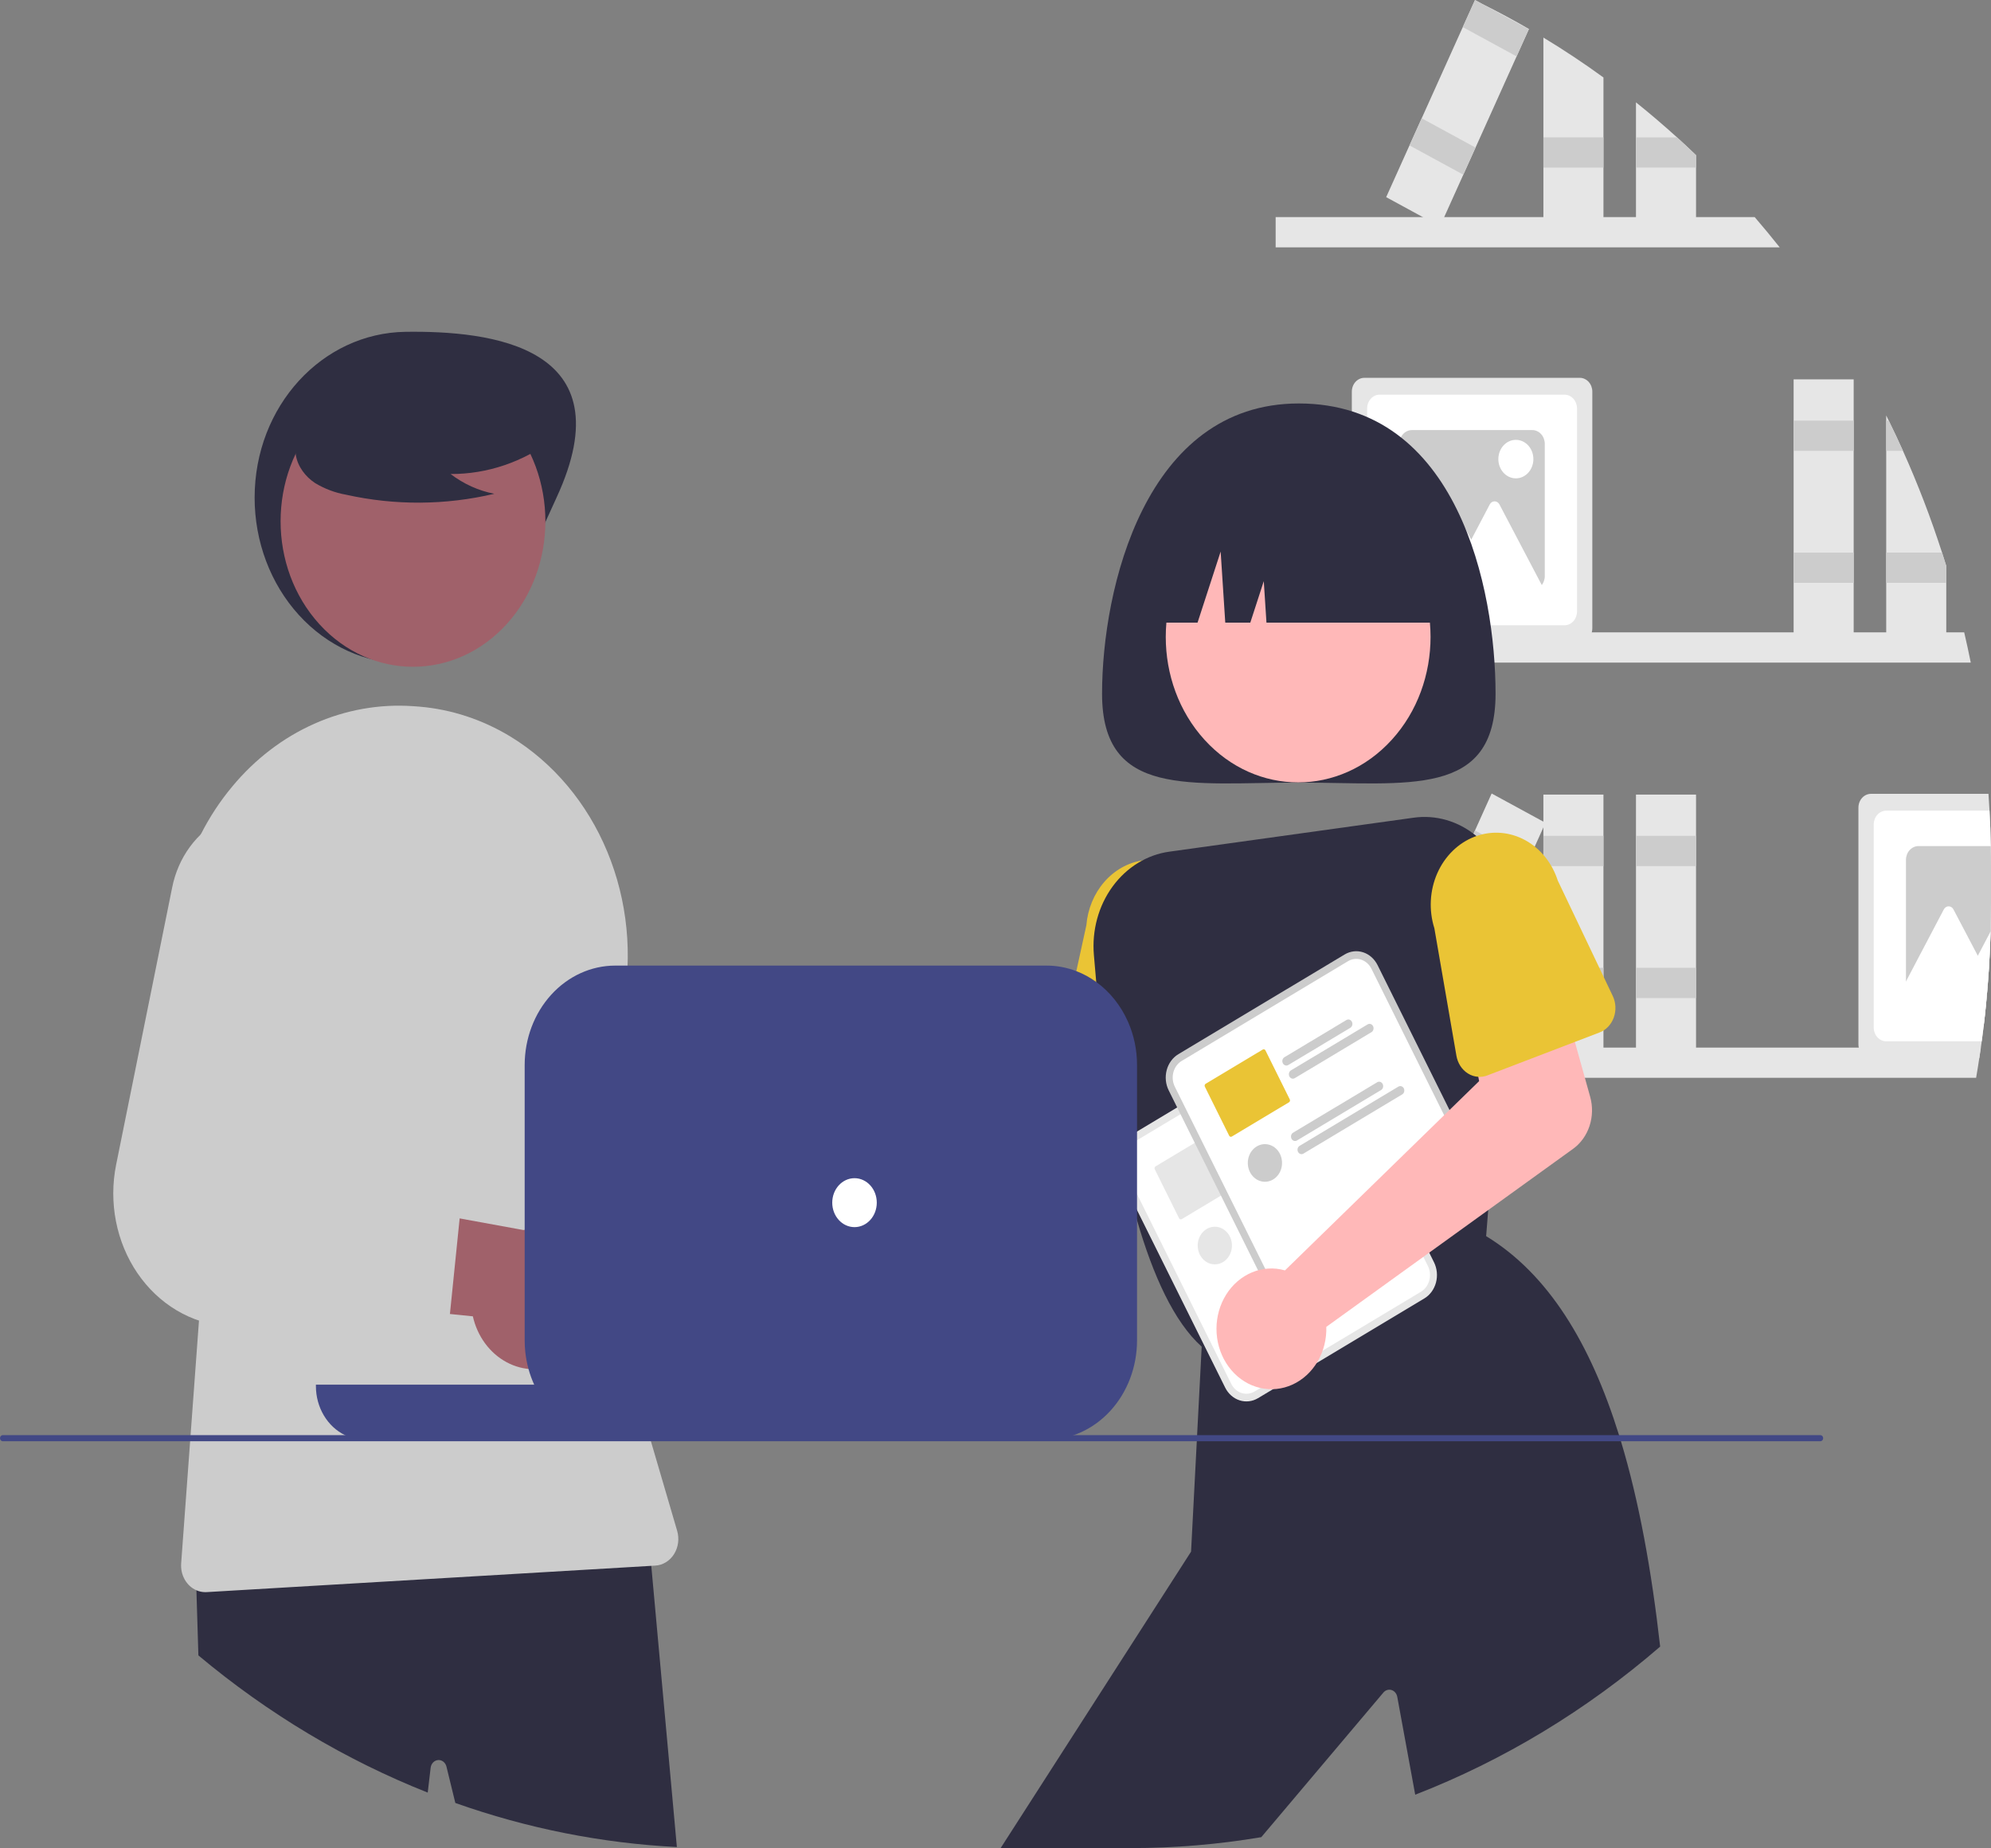 <svg width="545" height="506" viewBox="0 0 545 506" fill="none" xmlns="http://www.w3.org/2000/svg">
<rect x="0" y="0" width="545" height="506" fill="#808080" stroke="none"/>
<g clip-path="url(#clip0)">
<path d="M537.663 173.131C538.303 175.878 538.902 178.639 539.461 181.414H349.186V173.131H537.663Z" fill="#E6E6E6"/>
<path d="M531.598 151.297C528.535 141.788 524.963 132.486 520.901 123.441C519.651 120.652 518.353 117.891 517.007 115.158C516.786 114.689 516.55 114.22 516.314 113.751V175.392H532.756V154.965L531.598 151.297Z" fill="#E6E6E6"/>
<path d="M520.9 123.441H516.314V115.158H517.007C518.356 117.888 519.654 120.649 520.9 123.441Z" fill="#CCCCCC"/>
<path d="M531.598 151.297H516.314V159.58H532.756V154.965L531.598 151.297Z" fill="#CCCCCC"/>
<path d="M507.41 103.866H490.971V175.393H507.41V103.866Z" fill="#E6E6E6"/>
<path d="M507.41 115.16H490.971V123.442H507.41V115.16Z" fill="#CCCCCC"/>
<path d="M507.41 151.3H490.971V159.582H507.41V151.3Z" fill="#CCCCCC"/>
<path d="M432.441 103.449H373.469C372.56 103.451 371.688 103.849 371.046 104.555C370.403 105.261 370.041 106.219 370.04 107.218V172.042C370.041 172.41 370.09 172.777 370.185 173.131C370.398 173.905 370.833 174.584 371.424 175.066C372.016 175.549 372.732 175.81 373.469 175.811H432.441C433.178 175.81 433.894 175.549 434.486 175.066C435.077 174.584 435.511 173.905 435.725 173.131C435.82 172.777 435.869 172.41 435.87 172.042V107.218C435.869 106.219 435.507 105.261 434.864 104.555C434.221 103.849 433.35 103.451 432.441 103.449Z" fill="#E6E6E6"/>
<path d="M428.251 108.056H377.659C376.75 108.057 375.879 108.455 375.236 109.161C374.594 109.868 374.232 110.826 374.23 111.825V167.436C374.232 168.435 374.594 169.392 375.236 170.099C375.879 170.805 376.75 171.203 377.659 171.204H428.251C429.16 171.203 430.031 170.805 430.674 170.099C431.316 169.392 431.678 168.435 431.679 167.436V111.825C431.678 110.826 431.316 109.868 430.674 109.161C430.031 108.455 429.16 108.057 428.251 108.056Z" fill="white"/>
<path d="M419.428 117.754H386.482C385.573 117.756 384.702 118.153 384.059 118.86C383.417 119.566 383.055 120.524 383.053 121.523V157.737C383.055 158.736 383.417 159.694 384.059 160.401C384.702 161.107 385.573 161.505 386.482 161.506H419.428C420.336 161.501 421.205 161.102 421.847 160.396C422.489 159.691 422.852 158.735 422.856 157.737V121.523C422.855 120.524 422.493 119.566 421.851 118.86C421.208 118.153 420.337 117.756 419.428 117.754Z" fill="#CCCCCC"/>
<path d="M417.397 151.35L410.438 138.101C410.304 137.846 410.112 137.635 409.88 137.488C409.649 137.341 409.386 137.264 409.118 137.264C408.851 137.264 408.588 137.341 408.356 137.488C408.125 137.635 407.932 137.846 407.798 138.101L402.717 147.775L396.053 135.089C395.92 134.835 395.727 134.623 395.496 134.476C395.264 134.329 395.001 134.252 394.734 134.252C394.466 134.252 394.204 134.329 393.972 134.476C393.74 134.623 393.548 134.835 393.414 135.089L386.455 148.338L378.177 164.099H394.143L392.562 167.111H425.675L417.397 151.35Z" fill="white"/>
<path d="M414.941 130.971C417.589 130.971 419.735 128.611 419.735 125.7C419.735 122.79 417.589 120.43 414.941 120.43C412.292 120.43 410.146 122.79 410.146 125.7C410.146 128.611 412.292 130.971 414.941 130.971Z" fill="white"/>
<path d="M544.939 231.656C544.886 228.406 544.769 225.174 544.589 221.958C544.513 220.417 544.421 218.884 544.307 217.351H512.138C511.229 217.353 510.358 217.75 509.715 218.457C509.073 219.163 508.711 220.121 508.71 221.12V285.944C508.708 286.24 508.741 286.536 508.809 286.823C508.989 287.645 509.415 288.377 510.019 288.901C510.623 289.425 511.369 289.711 512.138 289.712H541.792C541.945 288.758 542.09 287.786 542.219 286.823C542.303 286.253 542.387 285.676 542.463 285.106C542.646 283.741 542.821 282.376 542.981 281.011C543.21 279.151 543.416 277.284 543.598 275.408C544.269 268.682 544.7 261.885 544.894 255.014V255.006C544.962 252.418 544.998 249.819 545 247.209V237.158C545 235.316 544.985 233.482 544.939 231.656Z" fill="#E6E6E6"/>
<path d="M544.939 231.656C544.886 228.406 544.769 225.174 544.589 221.958H516.329C515.42 221.959 514.549 222.357 513.906 223.063C513.263 223.77 512.902 224.727 512.9 225.726V281.337C512.902 282.336 513.263 283.294 513.906 284C514.549 284.707 515.42 285.104 516.329 285.106H542.463C542.646 283.741 542.821 282.376 542.981 281.011C543.21 279.151 543.416 277.284 543.598 275.408C544.269 268.682 544.7 261.885 544.894 255.014V255.006C544.962 252.418 544.998 249.819 545 247.209V237.158C545 235.316 544.985 233.482 544.939 231.656Z" fill="white"/>
<path d="M544.939 231.656H525.152C524.243 231.658 523.372 232.055 522.729 232.762C522.086 233.468 521.725 234.426 521.723 235.425V271.639C521.725 272.638 522.086 273.596 522.729 274.302C523.372 275.009 524.243 275.406 525.152 275.408H543.598C544.269 268.682 544.7 261.885 544.894 255.014V255.006C544.962 252.418 544.998 249.819 545 247.209V237.158C545 235.316 544.985 233.482 544.939 231.656Z" fill="#CCCCCC"/>
<path d="M544.894 255.014C544.703 261.882 544.271 268.68 543.598 275.408C543.416 277.284 543.21 279.151 542.981 281.01H531.232L532.817 278.004H516.847L521.723 268.716L525.122 262.242L532.086 248.992C532.218 248.737 532.41 248.524 532.642 248.376C532.873 248.229 533.136 248.151 533.404 248.151C533.672 248.151 533.934 248.229 534.166 248.376C534.397 248.524 534.589 248.737 534.722 248.992L541.389 261.681L544.894 255.014Z" fill="white"/>
<path d="M487.163 67.73H349.186V59.447H480.321C482.652 62.152 484.933 64.913 487.163 67.73Z" fill="#E6E6E6"/>
<path d="M422.476 10.285C428.098 13.685 433.579 17.328 438.918 21.214V61.7H422.476V10.285Z" fill="#E6E6E6"/>
<path d="M438.914 37.609H422.475V45.891H438.914V37.609Z" fill="#CCCCCC"/>
<path d="M464.259 42.487V61.7H447.817V28.023C451.65 31.097 455.396 34.293 459.055 37.613C460.808 39.204 462.542 40.829 464.259 42.487Z" fill="#E6E6E6"/>
<path d="M464.259 42.487V45.887H447.817V37.613H459.055C460.808 39.204 462.542 40.829 464.259 42.487Z" fill="#CCCCCC"/>
<path d="M405.69 1.055C410.041 3.208 414.318 5.502 418.521 7.94L415.138 15.444L403.9 40.41L400.555 47.83L395.32 59.447L394.17 62.001L389.484 59.447L379.442 53.978L385.819 39.807H385.827L389.164 32.387L400.41 7.42L403.717 0.084L403.755 0L405.69 1.055Z" fill="#E6E6E6"/>
<path d="M418.483 8.015L415.138 15.444L400.41 7.42L403.717 0.084L403.755 0L405.69 1.055L418.483 8.015Z" fill="#CCCCCC"/>
<path d="M389.164 32.389L385.821 39.811L400.554 47.828L403.897 40.406L389.164 32.389Z" fill="#CCCCCC"/>
<path d="M542.219 286.823C542.09 287.786 541.945 288.758 541.792 289.712C541.526 291.521 541.236 293.314 540.924 295.106H349.186V286.823H542.219Z" fill="#E6E6E6"/>
<path d="M438.914 217.556H422.475V289.083H438.914V217.556Z" fill="#E6E6E6"/>
<path d="M438.914 228.85H422.475V237.132H438.914V228.85Z" fill="#CCCCCC"/>
<path d="M438.914 264.99H422.475V273.272H438.914V264.99Z" fill="#CCCCCC"/>
<path d="M464.258 217.556H447.819V289.083H464.258V217.556Z" fill="#E6E6E6"/>
<path d="M464.258 228.85H447.819V237.132H464.258V228.85Z" fill="#CCCCCC"/>
<path d="M464.258 264.99H447.819V273.272H464.258V264.99Z" fill="#CCCCCC"/>
<path d="M408.311 217.26L379.439 281.361L394.172 289.379L423.043 225.278L408.311 217.26Z" fill="#E6E6E6"/>
<path d="M403.752 227.382L400.409 234.804L415.141 242.821L418.484 235.399L403.752 227.382Z" fill="#CCCCCC"/>
<path d="M389.164 259.769L385.821 267.192L400.554 275.209L403.897 267.787L389.164 259.769Z" fill="#CCCCCC"/>
<path d="M223.089 318.742C223.776 319.177 224.431 319.67 225.048 320.218L292.881 297.014L296.706 278.515L322.859 281.211L318.983 314.683C318.67 317.388 317.567 319.907 315.84 321.864C314.113 323.82 311.856 325.108 309.407 325.535L229.578 339.427C228.413 342.53 226.417 345.17 223.854 346.995C221.291 348.82 218.284 349.744 215.231 349.645C212.179 349.545 209.227 348.427 206.767 346.438C204.307 344.449 202.457 341.684 201.462 338.511C200.466 335.338 200.373 331.906 201.195 328.674C202.017 325.441 203.715 322.56 206.063 320.414C208.411 318.268 211.298 316.959 214.339 316.66C217.38 316.361 220.433 317.088 223.089 318.742Z" fill="#FFB8B8"/>
<path d="M334.946 292.309L334.496 283.867V283.858L334.374 281.547L333.049 256.689C333.445 251.507 331.958 246.363 328.912 242.384C325.866 238.405 321.51 235.915 316.797 235.458C315.441 235.325 314.076 235.364 312.728 235.576C308.725 236.198 305.03 238.288 302.243 241.508C299.457 244.728 297.741 248.888 297.375 253.314L294.625 265.894L289.817 287.895C289.476 289.434 289.618 291.055 290.218 292.495C290.817 293.936 291.841 295.112 293.124 295.835C293.864 296.263 294.675 296.525 295.509 296.605L303.524 297.392L311.242 298.146L320.149 299.017L320.789 299.076L322.435 299.243L327.944 299.779H327.959C328.879 299.861 329.804 299.727 330.674 299.386C331.543 299.045 332.337 298.506 333.003 297.803C333.488 297.283 333.896 296.684 334.214 296.027C334.77 294.887 335.023 293.599 334.946 292.309V292.309Z" fill="#EAC435"/>
<path d="M409.382 189.942C409.382 218.606 385.27 214.27 355.526 214.27C325.782 214.27 301.669 218.606 301.669 189.942C301.669 161.278 313.447 110.468 355.526 110.468C399.054 110.468 409.382 161.278 409.382 189.942Z" fill="#2F2E41"/>
<path d="M380.971 202.555C395.124 186.998 395.124 161.775 380.971 146.219C366.819 130.662 343.873 130.662 329.72 146.219C315.567 161.775 315.567 186.998 329.72 202.555C343.873 218.112 366.819 218.112 380.971 202.555Z" fill="#FFB8B8"/>
<path d="M406.361 230.969C405.663 230.23 404.922 229.542 404.144 228.909C399.216 224.817 393.025 223.016 386.901 223.892L320.119 233.18C314.001 234.015 308.42 237.436 304.559 242.717C300.697 247.998 298.858 254.725 299.432 261.471C299.623 263.816 299.837 266.287 300.072 268.858C300.377 272.083 300.72 275.466 301.116 278.967C301.771 284.855 302.572 291.069 303.524 297.392C304.354 302.836 305.299 308.355 306.381 313.808C306.694 315.382 307.019 316.951 307.356 318.514C307.356 318.519 307.356 318.524 307.358 318.528C307.359 318.532 307.361 318.536 307.364 318.539C307.402 318.732 307.44 318.925 307.486 319.109C307.484 319.124 307.487 319.138 307.494 319.151C307.966 321.328 308.461 323.481 308.98 325.608C309.178 326.395 309.368 327.174 309.566 327.945C310.099 330.039 310.663 332.09 311.242 334.109C315.593 349.125 321.345 361.914 328.942 368.715C329.041 368.815 329.14 368.899 329.246 368.991L329.552 369.251L329.993 369.1L331.867 368.489L333.468 367.953L354.314 361.06L359.502 359.343L376.174 353.824H376.181L391.427 348.782L393.286 348.162L406.384 343.832L406.803 338.455L407.367 331.32L407.702 327.032L410.353 293.213L411.9 273.481L413.576 252.058C413.888 248.173 413.401 244.261 412.152 240.611C410.903 236.961 408.924 233.666 406.361 230.969Z" fill="#2F2E41"/>
<path d="M443.703 394.611C443.527 394.05 443.36 393.489 443.184 392.936C435.352 367.811 423.801 348.807 406.803 338.456C406.795 338.456 406.795 338.447 406.787 338.447L406.498 338.271L391.686 343.908L389.858 344.603L387.953 345.332L387.93 345.34L374.063 350.616L374.04 350.625L363.16 354.762H363.152L353.087 358.59H353.08L350.74 359.486L333.148 366.177L331.105 366.956L329.277 367.651L328.995 367.76L328.942 368.715L327.685 392.936L327.601 394.611L326.031 424.837L273.908 506H309.566C321.514 506.003 333.445 505.004 345.255 503.01L378.71 463.379C378.991 463.06 379.345 462.831 379.735 462.717C380.125 462.603 380.536 462.609 380.924 462.733C381.311 462.857 381.66 463.095 381.934 463.422C382.207 463.748 382.394 464.15 382.475 464.585L387.389 491.386C411.6 481.975 434.248 468.277 454.438 450.833C452.091 430.021 448.663 411.051 443.703 394.611Z" fill="#2F2E41"/>
<path d="M313.473 170.479H327.807L334.131 151.016L335.395 170.479H342.246L345.935 159.125L346.673 170.479H397.578C397.578 164.941 396.586 159.457 394.658 154.341C392.73 149.225 389.904 144.576 386.342 140.66C382.779 136.744 378.55 133.638 373.896 131.519C369.241 129.4 364.253 128.309 359.215 128.309H351.837C341.662 128.309 331.904 132.752 324.71 140.66C317.515 148.569 313.473 159.295 313.473 170.479Z" fill="#2F2E41"/>
<path d="M225.308 381.535C222.968 382.616 220.44 383.119 217.904 383.01C215.368 382.901 212.884 382.182 210.628 380.904C208.371 379.626 206.398 377.819 204.845 375.612C203.293 373.404 202.2 370.85 201.643 368.128L140.334 360.495L160.886 333.443L215.954 344.839C220.177 344.113 224.494 345.116 228.089 347.656C231.684 350.196 234.306 354.097 235.459 358.62C236.612 363.144 236.216 367.975 234.345 372.198C232.474 376.421 229.258 379.743 225.308 381.535L225.308 381.535Z" fill="#A0616A"/>
<path d="M192.253 331.462L166.34 326.37L164.458 326.002C162.954 325.707 161.524 325.065 160.262 324.119C159 323.173 157.934 321.944 157.134 320.513C156.335 319.082 155.82 317.482 155.623 315.817C155.427 314.151 155.553 312.459 155.993 310.851L168.717 264.378L169.098 262.996C170.687 257.089 170.404 250.764 168.296 245.057C166.188 239.35 162.379 234.598 157.494 231.581C154.187 229.562 150.501 228.409 146.723 228.212C142.945 228.014 139.176 228.777 135.71 230.442C132.244 232.106 129.174 234.627 126.739 237.808C124.303 240.989 122.568 244.745 121.668 248.783L105.44 321.588L104.838 324.285C103.704 329.365 103.581 334.654 104.475 339.791C105.37 344.929 107.262 349.794 110.022 354.054C112.783 358.315 116.346 361.871 120.47 364.481C124.595 367.09 129.182 368.692 133.92 369.176C133.973 369.184 134.019 369.184 134.073 369.192L143.787 370.139L156.389 371.37L172.237 372.919L187.026 374.368C188.963 374.561 190.896 373.947 192.44 372.647C193.984 371.347 195.027 369.456 195.362 367.35C195.384 367.233 195.4 367.115 195.415 366.998L198.554 341.236L198.585 341.002C198.855 338.82 198.347 336.609 197.167 334.83C195.986 333.052 194.225 331.845 192.253 331.462Z" fill="#CCCCCC"/>
<path d="M152.33 136.265C141.985 158.62 133.832 181.678 111.015 181.678C100.058 181.678 89.549 176.893 81.801 168.377C74.053 159.86 69.7 148.309 69.7 136.265C69.7 111.183 88.199 91.165 111.015 90.851C134.204 90.532 171.583 94.654 152.33 136.265Z" fill="#2F2E41"/>
<path d="M178.279 428.723L177.342 418.438L176.641 418.48L53.446 425.004L53.766 435.414L54.307 453.245C73.37 469.207 94.539 481.874 117.082 490.807L117.882 483.99C117.952 483.435 118.194 482.923 118.568 482.541C118.942 482.159 119.424 481.932 119.933 481.896C120.443 481.861 120.947 482.02 121.362 482.346C121.777 482.673 122.076 483.147 122.209 483.689L124.64 493.647C144.277 500.608 164.67 504.666 185.281 505.715L178.279 428.723Z" fill="#2F2E41"/>
<path d="M138.674 170.895C152.827 155.338 152.827 130.116 138.674 114.559C124.521 99.002 101.575 99.002 87.422 114.559C73.27 130.116 73.27 155.338 87.422 170.895C101.575 186.452 124.521 186.452 138.674 170.895Z" fill="#A0616A"/>
<path d="M185.358 419.133L178.173 394.611L178.051 394.192L177.685 392.936L175.635 385.951C174.972 383.681 174.34 381.403 173.753 379.117C173.212 377.056 172.707 374.991 172.237 372.919C171.567 370.038 170.957 367.146 170.409 364.243C168.549 354.486 167.309 344.599 166.698 334.653C166.53 331.898 166.411 329.137 166.34 326.37C165.893 309.413 167.282 292.457 170.477 275.86C173.258 261.507 171.773 246.553 166.239 233.198C160.706 219.844 151.417 208.796 139.741 201.681C132.08 197.027 123.599 194.231 114.872 193.482C114.27 193.432 113.668 193.39 113.059 193.348C103.84 192.708 94.607 194.352 86.043 198.158C77.479 201.965 69.802 207.837 63.58 215.341C60.246 219.332 57.352 223.74 54.954 228.473C48.303 241.646 45.806 256.868 47.853 271.764L56.417 334.971L54.467 361.579L52.166 392.936L52.044 394.611L49.59 428.044C49.474 429.603 49.817 431.161 50.569 432.488C51.321 433.816 52.442 434.842 53.766 435.414C54.541 435.756 55.369 435.929 56.204 435.925C56.326 435.925 56.44 435.925 56.562 435.917L178.279 428.723L179.392 428.656C180.407 428.598 181.397 428.284 182.284 427.738C183.171 427.193 183.933 426.431 184.509 425.51C185.086 424.59 185.462 423.536 185.609 422.43C185.757 421.325 185.67 420.197 185.358 419.133L185.358 419.133Z" fill="#CCCCCC"/>
<path d="M151.505 120.214C143.223 126.488 133.394 129.827 123.336 129.783C126.924 132.517 131.008 134.364 135.308 135.197C121.935 138.35 108.115 138.435 94.71 135.447C91.731 134.922 88.856 133.837 86.212 132.239C83.638 130.522 81.485 127.787 80.966 124.527C80.075 118.934 84.04 113.852 88.161 110.428C94.469 105.264 101.743 101.707 109.456 100.013C117.169 98.319 125.128 98.53 132.758 100.632C137.739 102.047 142.73 104.439 145.966 108.837C149.201 113.234 150.16 120.014 147.077 124.542L151.505 120.214Z" fill="#2F2E41"/>
<path d="M153.358 373.248C151.039 374.384 148.523 374.948 145.985 374.899C143.447 374.851 140.949 374.191 138.669 372.967C136.388 371.742 134.379 369.983 132.783 367.813C131.188 365.643 130.045 363.115 129.434 360.407L67.99 354.235L88.003 326.701L143.284 336.783C147.491 335.957 151.827 336.856 155.471 339.31C159.115 341.764 161.814 345.602 163.056 350.097C164.297 354.592 163.996 359.431 162.209 363.698C160.421 367.965 157.272 371.363 153.358 373.248L153.358 373.248Z" fill="#A0616A"/>
<path d="M119.329 323.975L105.44 321.588L91.428 319.176C89.919 318.917 88.477 318.31 87.196 317.394C85.916 316.479 84.826 315.276 83.998 313.865C83.171 312.454 82.624 310.867 82.395 309.207C82.165 307.547 82.257 305.853 82.666 304.235L94.826 256.078C96.297 250.134 95.89 243.818 93.669 238.163C91.449 232.507 87.548 227.848 82.605 224.947C79.265 222.989 75.557 221.913 71.773 221.804C67.989 221.695 64.234 222.556 60.806 224.319C57.367 226.055 54.342 228.644 51.969 231.884C49.596 235.123 47.939 238.924 47.13 242.987L31.792 318.874C30.759 323.993 30.744 329.297 31.748 334.423C32.753 339.549 34.752 344.376 37.611 348.574C40.47 352.771 44.12 356.24 48.311 358.744C52.502 361.247 57.136 362.726 61.896 363.078L114.948 366.99C116.888 367.135 118.807 366.475 120.325 365.139C121.843 363.804 122.85 361.891 123.146 359.779C123.17 359.661 123.177 359.544 123.192 359.427L125.821 333.598L125.844 333.363C126.07 331.177 125.519 328.979 124.305 327.229C123.09 325.479 121.308 324.313 119.329 323.975Z" fill="#CCCCCC"/>
<path d="M354.365 283.942L351.185 285.848L312.014 309.342L308.834 311.249C307.291 312.176 306.146 313.739 305.65 315.594C305.154 317.448 305.348 319.443 306.188 321.141L335.359 379.907C336.203 381.603 337.624 382.862 339.311 383.407C340.999 383.952 342.814 383.74 344.358 382.816L344.367 382.811L389.881 355.513L389.889 355.509C391.432 354.581 392.577 353.018 393.073 351.164C393.569 349.309 393.375 347.314 392.535 345.616L363.364 286.85C362.52 285.154 361.099 283.895 359.412 283.35C357.725 282.805 355.91 283.018 354.365 283.942Z" fill="#E6E6E6"/>
<path d="M355.279 285.784L351.514 288.043L313.515 310.833L309.749 313.091C308.65 313.752 307.835 314.865 307.482 316.185C307.128 317.506 307.266 318.927 307.865 320.136L337.035 378.902C337.636 380.11 338.648 381.006 339.85 381.394C341.051 381.783 342.344 381.631 343.444 380.973L343.452 380.968L388.966 353.671L388.974 353.666C390.073 353.005 390.888 351.893 391.242 350.572C391.595 349.251 391.457 347.831 390.859 346.622L361.688 287.855C361.087 286.647 360.075 285.751 358.873 285.363C357.672 284.975 356.379 285.126 355.279 285.784Z" fill="white"/>
<path d="M356.348 302.376C356.207 302.094 355.97 301.884 355.689 301.793C355.407 301.702 355.105 301.737 354.847 301.89L353.331 302.803L337.872 312.074C337.616 312.229 337.426 312.49 337.345 312.798C337.263 313.107 337.295 313.438 337.435 313.72C337.575 314.003 337.811 314.212 338.091 314.304C338.371 314.396 338.673 314.362 338.93 314.21L355.906 304.026C356.163 303.87 356.353 303.609 356.436 303.3C356.519 302.992 356.487 302.659 356.348 302.376Z" fill="#E6E6E6"/>
<path d="M362.131 303.573C362.062 303.433 361.969 303.31 361.856 303.21C361.744 303.111 361.614 303.036 361.475 302.992C361.336 302.948 361.191 302.934 361.047 302.952C360.903 302.97 360.764 303.019 360.638 303.096L339.662 315.675C339.535 315.752 339.423 315.855 339.332 315.979C339.241 316.103 339.173 316.246 339.133 316.398C339.092 316.551 339.079 316.711 339.095 316.87C339.11 317.028 339.154 317.181 339.224 317.321C339.293 317.461 339.387 317.584 339.5 317.684C339.613 317.784 339.743 317.858 339.882 317.903C340.021 317.947 340.166 317.962 340.31 317.944C340.454 317.927 340.594 317.879 340.721 317.803L341.697 317.216L347.799 313.556H347.807L361.689 305.223C361.818 305.148 361.931 305.045 362.023 304.921C362.115 304.797 362.184 304.654 362.225 304.5C362.266 304.346 362.279 304.185 362.263 304.026C362.247 303.867 362.202 303.713 362.131 303.573Z" fill="#E6E6E6"/>
<path d="M339.335 323.623L332.675 310.198C332.606 310.063 332.491 309.964 332.356 309.921C332.22 309.879 332.075 309.897 331.952 309.972L328.721 311.906L327.045 312.911L318.046 318.305L316.302 319.352C316.179 319.428 316.089 319.554 316.05 319.703C316.012 319.852 316.028 320.012 316.096 320.148L316.523 321.01L322.755 333.573C322.823 333.707 322.936 333.806 323.07 333.848C323.205 333.891 323.349 333.873 323.471 333.799L334.214 327.358L335.891 326.354L339.121 324.419C339.183 324.382 339.237 324.333 339.282 324.273C339.326 324.213 339.359 324.144 339.379 324.07C339.399 323.996 339.405 323.918 339.397 323.842C339.39 323.765 339.368 323.691 339.335 323.623Z" fill="#E6E6E6"/>
<path d="M364.767 319.411C364.628 319.129 364.392 318.919 364.112 318.828C363.832 318.737 363.531 318.772 363.274 318.925L340.249 332.735C340.045 332.858 339.882 333.047 339.782 333.277C339.683 333.507 339.651 333.766 339.692 334.017C339.709 334.147 339.747 334.272 339.807 334.385C339.865 334.501 339.94 334.605 340.028 334.695L340.035 334.704C340.206 334.872 340.42 334.979 340.647 335.009C340.875 335.039 341.106 334.99 341.308 334.871L364.333 321.06C364.46 320.984 364.573 320.88 364.663 320.755C364.754 320.631 364.822 320.488 364.862 320.335C364.902 320.181 364.915 320.021 364.898 319.862C364.882 319.704 364.838 319.55 364.767 319.411Z" fill="#E6E6E6"/>
<path d="M370.558 320.608C370.488 320.468 370.394 320.345 370.28 320.246C370.167 320.146 370.037 320.072 369.897 320.028C369.758 319.983 369.612 319.97 369.468 319.987C369.324 320.005 369.184 320.054 369.057 320.131L342.032 336.337C341.828 336.455 341.665 336.641 341.565 336.869C341.465 337.096 341.433 337.353 341.476 337.601V337.61C341.492 337.739 341.53 337.865 341.59 337.978C341.648 338.098 341.726 338.206 341.818 338.296C341.987 338.469 342.201 338.577 342.43 338.608C342.658 338.638 342.89 338.587 343.091 338.464L370.116 322.258C370.373 322.103 370.564 321.842 370.647 321.533C370.729 321.224 370.698 320.892 370.558 320.608Z" fill="#E6E6E6"/>
<path d="M332.537 346.178C335.125 346.178 337.223 343.872 337.223 341.027C337.223 338.182 335.125 335.876 332.537 335.876C329.949 335.876 327.85 338.182 327.85 341.027C327.85 343.872 329.949 346.178 332.537 346.178Z" fill="#E6E6E6"/>
<path d="M368.079 261.329L364.9 263.236L325.728 286.729L322.549 288.636C321.006 289.564 319.861 291.126 319.365 292.981C318.869 294.835 319.063 296.83 319.903 298.528L349.073 357.295C349.917 358.99 351.339 360.249 353.026 360.794C354.713 361.339 356.528 361.127 358.073 360.203L358.081 360.198L403.595 332.901L403.604 332.896C405.146 331.968 406.291 330.405 406.787 328.551C407.283 326.696 407.09 324.701 406.249 323.003L377.079 264.237C376.235 262.541 374.813 261.282 373.126 260.737C371.439 260.192 369.624 260.405 368.079 261.329Z" fill="#CCCCCC"/>
<path d="M368.994 263.171L365.228 265.43L327.229 288.22L323.463 290.478C322.365 291.139 321.549 292.252 321.196 293.572C320.843 294.893 320.981 296.314 321.579 297.523L350.75 356.289C351.351 357.497 352.363 358.393 353.564 358.782C354.766 359.17 356.058 359.018 357.158 358.36L357.167 358.355L402.681 331.058L402.689 331.053C403.788 330.393 404.603 329.28 404.956 327.959C405.309 326.638 405.172 325.218 404.573 324.009L375.403 265.242C374.802 264.035 373.789 263.138 372.588 262.75C371.387 262.362 370.094 262.513 368.994 263.171Z" fill="white"/>
<path d="M370.063 279.763C369.921 279.481 369.684 279.271 369.403 279.18C369.122 279.089 368.82 279.124 368.562 279.277L360.745 283.967L358.565 285.273L351.586 289.461C351.33 289.616 351.141 289.877 351.059 290.185C350.977 290.494 351.01 290.825 351.15 291.107C351.29 291.39 351.525 291.599 351.806 291.691C352.086 291.783 352.388 291.749 352.645 291.597L360.874 286.664L362.596 285.625L369.621 281.413C369.877 281.257 370.068 280.996 370.151 280.687C370.233 280.379 370.202 280.046 370.063 279.763Z" fill="#CCCCCC"/>
<path d="M375.846 280.96C375.777 280.821 375.683 280.697 375.571 280.598C375.458 280.498 375.329 280.424 375.19 280.379C375.051 280.335 374.905 280.321 374.762 280.339C374.618 280.357 374.479 280.406 374.352 280.483L363.449 287.024L361.773 288.029L353.376 293.063C353.249 293.139 353.137 293.242 353.046 293.366C352.956 293.49 352.888 293.633 352.847 293.786C352.807 293.939 352.794 294.099 352.809 294.257C352.825 294.415 352.869 294.569 352.938 294.708C353.008 294.848 353.102 294.971 353.215 295.071C353.328 295.171 353.457 295.245 353.596 295.29C353.735 295.335 353.881 295.349 354.025 295.332C354.169 295.314 354.309 295.266 354.436 295.19L362.832 290.156L364.508 289.151L375.404 282.61C375.532 282.535 375.646 282.432 375.738 282.308C375.83 282.184 375.898 282.041 375.939 281.887C375.981 281.734 375.994 281.573 375.977 281.413C375.961 281.254 375.917 281.1 375.846 280.96Z" fill="#CCCCCC"/>
<path d="M353.049 301.01L347.738 290.307L346.824 288.464L346.39 287.585C346.321 287.45 346.206 287.351 346.07 287.309C345.935 287.266 345.79 287.284 345.666 287.359L334.885 293.825L330.016 296.739C329.894 296.815 329.803 296.942 329.765 297.09C329.726 297.239 329.743 297.399 329.81 297.535L330.245 298.406L330.717 299.369L331.159 300.248V300.257L336.469 310.96C336.537 311.094 336.651 311.193 336.785 311.236C336.919 311.278 337.063 311.26 337.186 311.186L352.836 301.806C352.897 301.77 352.952 301.72 352.996 301.66C353.04 301.6 353.073 301.531 353.093 301.457C353.113 301.383 353.12 301.306 353.112 301.229C353.104 301.152 353.083 301.078 353.049 301.01Z" fill="#EAC435"/>
<path d="M378.482 296.798C378.342 296.516 378.107 296.307 377.827 296.216C377.547 296.125 377.245 296.159 376.989 296.312L370.108 300.441L368.432 301.446L361.788 305.424L353.963 310.123C353.836 310.199 353.723 310.302 353.632 310.427C353.54 310.551 353.472 310.694 353.431 310.847C353.39 311 353.377 311.161 353.393 311.32C353.408 311.478 353.452 311.632 353.521 311.773C353.591 311.913 353.685 312.037 353.798 312.137C353.911 312.237 354.041 312.312 354.18 312.357C354.32 312.402 354.466 312.417 354.61 312.4C354.755 312.383 354.895 312.335 355.022 312.258L369.491 303.582L371.167 302.577L378.048 298.448C378.175 298.371 378.287 298.267 378.378 298.143C378.469 298.018 378.536 297.875 378.577 297.722C378.617 297.569 378.629 297.408 378.613 297.249C378.597 297.091 378.552 296.937 378.482 296.798Z" fill="#CCCCCC"/>
<path d="M384.273 297.995C384.203 297.856 384.108 297.732 383.995 297.633C383.882 297.533 383.752 297.459 383.612 297.415C383.473 297.37 383.327 297.357 383.182 297.374C383.038 297.392 382.899 297.441 382.772 297.518L371.899 304.042L370.223 305.047L355.746 313.724C355.619 313.8 355.506 313.903 355.414 314.027C355.323 314.151 355.255 314.294 355.213 314.447C355.172 314.6 355.159 314.761 355.175 314.919C355.19 315.078 355.234 315.232 355.304 315.372C355.373 315.512 355.468 315.636 355.581 315.736C355.694 315.836 355.824 315.91 355.964 315.955C356.103 315.999 356.25 316.013 356.394 315.995C356.538 315.977 356.678 315.928 356.805 315.851L371.274 307.175L372.951 306.169L383.831 299.645C384.088 299.49 384.278 299.23 384.361 298.921C384.444 298.611 384.412 298.279 384.273 297.995Z" fill="#CCCCCC"/>
<path d="M346.251 323.566C348.839 323.566 350.937 321.259 350.937 318.414C350.937 315.57 348.839 313.263 346.251 313.263C343.663 313.263 341.565 315.57 341.565 318.414C341.565 321.259 343.663 323.566 346.251 323.566Z" fill="#CCCCCC"/>
<path d="M349.399 347.374C350.188 347.459 350.969 347.613 351.736 347.833L404.88 296.011L401.444 277.42L426.291 268.052L435.284 300.314C436.011 302.92 435.949 305.715 435.107 308.28C434.265 310.844 432.69 313.039 430.617 314.535L363.054 363.294C363.154 366.649 362.322 369.957 360.669 372.78C359.016 375.602 356.621 377.804 353.802 379.094C350.982 380.383 347.873 380.699 344.887 379.998C341.9 379.298 339.179 377.614 337.084 375.172C334.989 372.73 333.621 369.644 333.16 366.326C332.7 363.008 333.169 359.614 334.506 356.597C335.843 353.579 337.984 351.08 340.644 349.433C343.305 347.785 346.358 347.067 349.399 347.374Z" fill="#FFB8B8"/>
<path d="M441.463 272.694L426.407 241.087C424.857 236.279 421.669 232.322 417.515 230.05C413.361 227.778 408.567 227.369 404.144 228.909C403.976 228.959 403.816 229.018 403.648 229.085C399.166 230.807 395.489 234.414 393.423 239.113C391.357 243.813 391.072 249.221 392.631 254.152L398.673 289.084C398.846 290.084 399.213 291.031 399.75 291.861C400.286 292.691 400.979 293.383 401.782 293.892C402.659 294.456 403.647 294.777 404.662 294.83C405.497 294.888 406.334 294.76 407.123 294.453L410.353 293.213L431.093 285.274L437.874 282.677C438.749 282.341 439.547 281.802 440.215 281.096C440.883 280.391 441.405 279.535 441.745 278.588C442.086 277.641 442.237 276.624 442.188 275.607C442.139 274.59 441.892 273.597 441.463 272.694Z" fill="#EAC435"/>
<path d="M498.297 394.611H0.762C0.56 394.611 0.366 394.523 0.223 394.366C0.08 394.208 0 393.995 0 393.773C0 393.551 0.08 393.338 0.223 393.181C0.366 393.024 0.56 392.936 0.762 392.936H498.297C498.499 392.936 498.693 393.024 498.836 393.181C498.979 393.338 499.059 393.551 499.059 393.773C499.059 393.995 498.979 394.208 498.836 394.366C498.693 394.523 498.499 394.611 498.297 394.611Z" fill="#424885"/>
<path d="M86.475 379.117V379.536C86.478 382.375 87.23 385.153 88.641 387.531C90.051 389.91 92.06 391.787 94.422 392.936C96.117 393.768 97.953 394.197 99.809 394.192H222.859V379.117H86.475Z" fill="#424885"/>
<path d="M308.774 279.763C306.821 275.332 303.814 271.564 300.072 268.858C298.376 267.624 296.546 266.628 294.625 265.894C292.007 264.889 289.253 264.376 286.48 264.378H168.382C161.817 264.386 155.523 267.256 150.881 272.359C146.238 277.462 143.627 284.38 143.619 291.597V366.973C143.617 368.031 143.673 369.088 143.787 370.139C143.955 371.71 144.245 373.262 144.656 374.779C145.063 376.272 145.588 377.724 146.225 379.117C148.276 383.647 151.437 387.458 155.351 390.122C159.266 392.785 163.778 394.195 168.382 394.192H286.48C289.732 394.194 292.953 393.49 295.958 392.123C298.962 390.756 301.693 388.751 303.992 386.223C306.292 383.695 308.116 380.694 309.36 377.391C310.604 374.088 311.244 370.548 311.242 366.973V291.597C311.248 287.497 310.404 283.45 308.774 279.763Z" fill="#424885"/>
<path d="M233.907 335.985C237.274 335.985 240.003 332.985 240.003 329.285C240.003 325.584 237.274 322.585 233.907 322.585C230.541 322.585 227.812 325.584 227.812 329.285C227.812 332.985 230.541 335.985 233.907 335.985Z" fill="white"/>
</g>
<defs>
<clipPath id="clip0">
<rect width="545" height="506" fill="white"/>
</clipPath>
</defs>
</svg>
